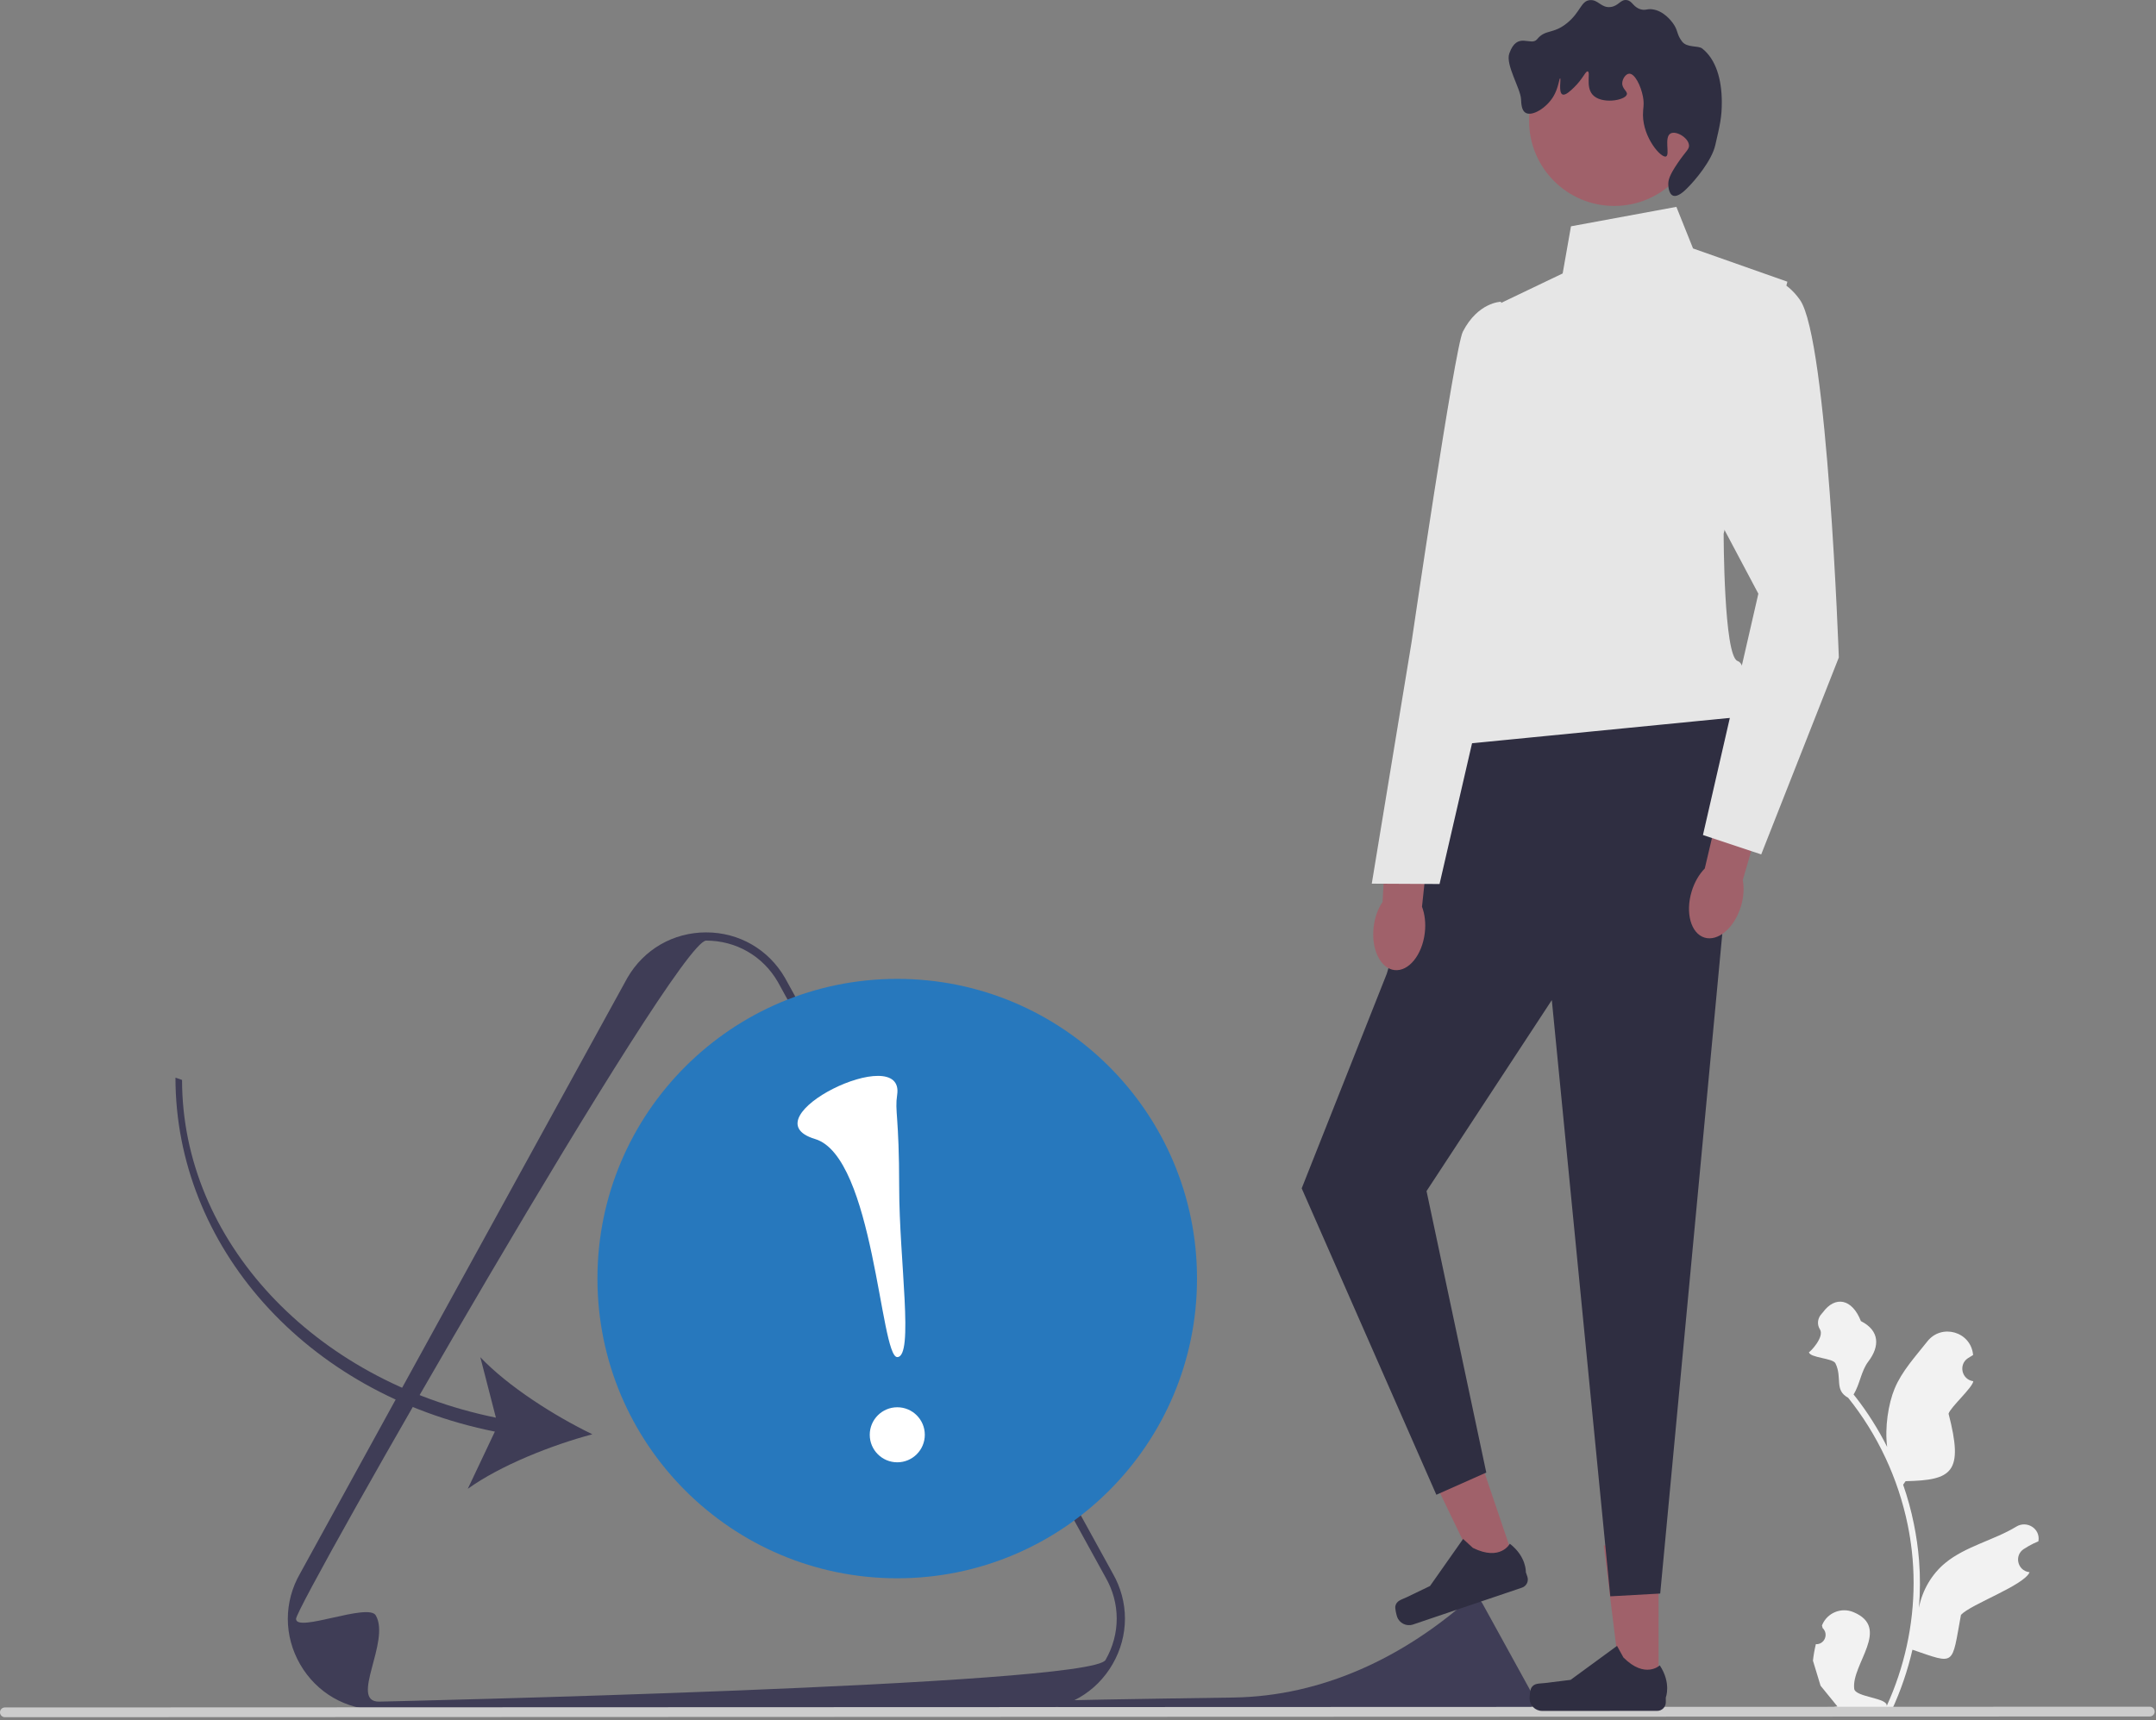 <?xml version="1.0" encoding="UTF-8" standalone="no"?><!DOCTYPE svg PUBLIC "-//W3C//DTD SVG 1.1//EN" "http://www.w3.org/Graphics/SVG/1.1/DTD/svg11.dtd"><svg width="100%" height="100%" viewBox="0 0 525 419" version="1.1" xmlns="http://www.w3.org/2000/svg" xmlns:xlink="http://www.w3.org/1999/xlink" xml:space="preserve" xmlns:serif="http://www.serif.com/" style="fill-rule:evenodd;clip-rule:evenodd;stroke-linejoin:round;stroke-miterlimit:2;"><rect x="0" y="0" width="525" height="419" fill="#808080" stroke="none"/><g id="Layer1"></g><path d="M442.174,400.477C444.24,400.606 445.381,398.039 443.817,396.543L443.662,395.925C443.682,395.876 443.703,395.826 443.723,395.777C444.955,392.837 448.349,391.445 451.295,392.663C460.609,396.514 450.775,405.363 451.514,411.351C451.773,413.418 459.869,413.531 459.411,415.559C463.716,406.147 465.979,395.871 465.976,385.536C465.975,382.94 465.832,380.343 465.54,377.754C465.301,375.635 464.97,373.53 464.543,371.444C462.234,360.167 457.237,349.428 450.033,340.459C446.57,338.568 448.682,335.609 446.937,332.064C446.31,330.785 440.719,330.756 440.486,329.355C440.736,329.387 444.35,325.634 443.156,323.778C442.371,322.557 442.615,321.002 443.624,319.958C443.723,319.855 443.817,319.747 443.902,319.631C446.883,315.587 450.992,316.291 453.139,321.785C457.722,324.096 457.768,327.932 454.958,331.622C453.17,333.969 452.925,337.145 451.356,339.658C451.518,339.864 451.686,340.064 451.847,340.271C454.81,344.068 457.372,348.149 459.533,352.437C458.921,347.671 459.82,341.929 461.354,338.227C463.114,333.978 466.424,330.405 469.323,326.73C472.786,322.341 479.833,324.333 480.446,329.89C480.452,329.943 480.458,329.996 480.463,330.05C480.034,330.292 479.614,330.549 479.204,330.821C476.865,332.369 477.676,335.995 480.448,336.421L480.511,336.431C480.356,337.975 474.878,342.838 474.491,344.343C478.196,358.651 475.424,360.54 464.025,360.78L463.427,361.632C464.507,364.738 465.376,367.918 466.029,371.139C466.643,374.13 467.071,377.152 467.311,380.188C467.609,384.018 467.585,387.867 467.263,391.691L467.282,391.556C468.101,387.344 470.386,383.41 473.705,380.683C478.65,376.619 485.636,375.12 490.971,371.853C493.538,370.28 496.83,372.31 496.383,375.288L496.361,375.431C495.567,375.754 494.792,376.129 494.043,376.549C493.614,376.791 493.193,377.049 492.783,377.32C490.443,378.869 491.255,382.496 494.028,382.921L494.09,382.93C494.136,382.937 494.174,382.943 494.219,382.95C492.858,386.186 479.884,390.751 477.508,393.342C475.198,405.84 476.333,405.468 465.697,401.832L465.691,401.832C464.53,406.896 462.833,411.844 460.651,416.56L442.631,416.566C442.567,416.366 442.508,416.159 442.45,415.959C444.117,416.062 445.796,415.965 447.436,415.66C446.099,414.02 444.761,412.367 443.424,410.727C443.391,410.695 443.365,410.663 443.34,410.63L443.319,410.605L441.464,404.498C441.61,403.143 441.849,401.8 442.174,400.477L442.174,400.477L442.174,400.477Z" style="fill:rgb(242,242,242);fill-rule:nonzero;"/><path d="M251.744,416.42L92.287,416.475C84.277,416.478 77.101,412.338 73.093,405.402C71.089,401.934 70.087,398.129 70.085,394.323C70.084,390.518 71.084,386.712 73.085,383.242L152.763,238.193C156.767,231.254 163.94,227.11 171.95,227.107C179.961,227.104 187.137,231.244 191.145,238.18L270.934,383.192C272.932,386.651 273.932,390.452 273.933,394.255C273.932,398.058 272.933,401.864 270.931,405.334C266.928,412.273 259.755,416.417 251.744,416.42L251.744,416.42L251.744,416.42ZM72.09,394.32C72.09,397.784 89.685,390.32 91.508,393.475C95.154,399.786 84.999,414.478 92.287,414.475C92.287,414.475 265.557,410.647 269.199,404.334C271.019,401.178 271.929,397.715 271.928,394.253C271.927,390.791 271.015,387.33 269.191,384.175L189.403,239.163C185.767,232.87 179.239,229.105 171.951,229.107C164.666,229.11 72.09,390.856 72.09,394.32L72.09,394.32Z" style="fill:rgb(63,61,86);fill-rule:nonzero;"/><path d="M253.515,414.419C251.517,418.42 345.129,417.191 346.236,417.19C346.236,417.19 372.548,416.609 373.101,415.65C373.377,415.171 373.515,414.645 373.515,414.119C373.515,413.594 373.376,413.068 373.1,412.589L360.983,390.568C360.431,389.613 359.44,389.041 358.333,389.041C358.287,389.041 358.219,389.082 358.131,389.16C341.968,403.604 322.049,413.153 300.374,413.475C277.327,413.818 253.642,414.165 253.515,414.419L253.515,414.419L253.515,414.419Z" style="fill:rgb(63,61,86);fill-rule:nonzero;"/><path d="M0,417.081C0,417.741 0.53,418.271 1.19,418.271L523.48,418.09C524.14,418.09 524.67,417.56 524.67,416.9C524.67,416.24 524.14,415.71 523.48,415.71L1.19,415.891C0.53,415.891 -0,416.421 -0,417.081Z" style="fill:rgb(204,204,204);fill-rule:nonzero;"/><g><path d="M403.878,411.305L394.833,411.308L390.518,376.422L403.867,376.418L403.878,411.305Z" style="fill:rgb(160,97,106);fill-rule:nonzero;"/><path d="M372.889,411.111C372.608,411.585 372.46,413.116 372.46,413.668C372.461,415.363 373.835,416.737 375.531,416.737L403.541,416.727C404.698,416.726 405.635,415.789 405.635,414.632L405.634,413.466C405.634,413.466 407.019,409.96 404.165,405.641C404.165,405.641 400.62,409.025 395.32,403.729L393.757,400.899L382.45,409.174L376.182,409.948C374.81,410.117 373.594,409.923 372.889,411.111L372.889,411.111Z" style="fill:rgb(47,46,65);fill-rule:nonzero;"/></g><g><path d="M369.197,381.468L360.63,384.366L345.369,352.7L358.014,348.421L369.197,381.468Z" style="fill:rgb(160,97,106);fill-rule:nonzero;"/><path d="M339.779,391.208C339.664,391.748 340.014,393.245 340.191,393.768C340.734,395.374 342.477,396.235 344.083,395.691L370.615,386.711C371.71,386.34 372.298,385.152 371.927,384.056L371.553,382.951C371.553,382.951 371.742,379.187 367.655,376.01C367.655,376.01 365.381,380.351 358.664,377.031L356.276,374.851L348.216,386.311L342.525,389.052C341.28,389.651 340.066,389.856 339.779,391.208L339.779,391.208L339.779,391.208Z" style="fill:rgb(47,46,65);fill-rule:nonzero;"/></g><path d="M355.226,179.09L337.683,237.191L316.972,289.452L349.761,364.086L361.918,358.677L347.371,290.117L377.878,243.594L392.114,388.826L404.273,388.147L420.763,212.843L423.114,174.676L355.226,179.09Z" style="fill:rgb(47,46,65);fill-rule:nonzero;"/><path d="M408.21,50.385L382.542,55.123L380.519,66.607L364.985,74.043L356.908,158.486C356.908,158.486 343.403,176.054 354.214,181.455L423.114,174.676C423.114,174.676 426.488,162.185 423.11,161C419.732,159.815 419.721,129.981 419.721,129.981L435.237,68.615L412.266,60.517L408.21,50.385Z" style="fill:rgb(230,230,230);fill-rule:nonzero;"/><circle cx="393.07" cy="29.436" r="20.728" style="fill:rgb(160,97,106);"/><path d="M406.796,32.512C405.142,33.418 406.711,37.741 405.678,38.115C404.483,38.547 400.126,33.588 400.072,28.033C400.056,26.352 400.443,25.545 400.07,23.551C399.584,20.944 398.09,17.869 396.707,17.95C395.888,17.999 395.087,19.158 395.027,20.192C394.944,21.641 396.352,22.212 396.149,22.992C395.763,24.48 389.851,25.506 387.746,22.995C386.096,21.027 387.361,17.571 386.623,17.394C386.08,17.263 385.496,19.166 383.264,21.316C382.422,22.126 381.172,23.331 380.463,22.998C379.439,22.516 380.183,19.122 379.902,19.077C379.668,19.039 379.522,21.425 378.222,23.559C376.553,26.3 373.108,28.413 371.501,27.483C370.517,26.913 370.439,25.327 370.38,24.122C370.255,21.584 366.567,15.745 367.521,13.03C369.463,7.504 372.791,11.399 374.296,9.555C376.334,7.058 378.162,8.401 381.577,5.631C384.914,2.926 384.943,0.206 387.178,0.027C389.19,-0.134 389.905,2.012 392.22,1.706C394.181,1.446 394.607,-0.218 396.141,0.024C397.545,0.246 397.637,1.713 399.503,2.264C400.694,2.616 400.956,2.106 402.304,2.263C405.109,2.588 406.994,5.144 407.347,5.622C408.708,7.467 408.18,8.246 409.589,10.103C410.805,11.705 413.498,11.025 414.511,11.825C417.82,14.439 419.242,19.26 419.271,24.754C419.291,28.597 418.79,30.539 417.672,35.39C416.823,39.073 412.89,43.833 410.722,45.956C410.14,46.526 408.509,48.123 407.361,47.638C406.274,47.178 406.241,45.11 406.24,44.837C406.235,43.898 406.485,42.736 408.479,39.794C410.574,36.704 411.406,36.352 411.279,35.312C411.054,33.474 408.114,31.791 406.796,32.512L406.796,32.512L406.796,32.512Z" style="fill:rgb(47,46,65);fill-rule:nonzero;"/><g><path d="M334.495,225.76C333.849,231.162 336.114,235.875 339.552,236.285C342.99,236.696 346.3,232.649 346.945,227.246C347.227,224.882 346.952,222.649 346.265,220.851L348.712,197.925L337.928,197.006L336.661,219.705C335.57,221.29 334.777,223.395 334.495,225.76L334.495,225.76L334.495,225.76Z" style="fill:rgb(160,97,106);fill-rule:nonzero;"/><path d="M365.491,73.498C365.491,73.498 359.904,73.577 356.205,80.802C354.24,84.64 343.723,156.429 343.723,156.429L334.036,215.238L350.538,215.321L363.397,159.628L374.214,127.327L365.491,73.498L365.491,73.498Z" style="fill:rgb(230,230,230);fill-rule:nonzero;"/></g><path d="M411.93,217.13C410.349,222.337 411.754,227.373 415.067,228.378C418.381,229.384 422.348,225.978 423.928,220.772C424.62,218.493 424.739,216.246 424.377,214.357L430.796,192.211L420.34,189.42L415.122,211.547C413.77,212.917 412.621,214.851 411.93,217.13L411.93,217.13Z" style="fill:rgb(160,97,106);fill-rule:nonzero;"/><path d="M423.416,69.632C423.416,69.632 431.52,63.55 438.278,73.005C445.037,82.46 447.766,160.143 447.766,160.143L428.868,208.112L414.68,203.388L428.17,144.613L404.512,100.037L423.416,69.632L423.416,69.632Z" style="fill:rgb(230,230,230);fill-rule:nonzero;"/><g><circle cx="218.48" cy="311.431" r="73" style="fill:rgb(39,120,189);"/><g><circle cx="218.493" cy="349.479" r="6.703" style="fill:white;"/><path d="M218.464,266.681C217.848,270.773 218.952,271.629 218.958,289.267C218.964,306.904 222.623,330.552 218.486,330.554C214.349,330.555 212.836,281.751 198.469,277.432C181.579,272.353 220.457,253.437 218.464,266.681L218.464,266.681Z" style="fill:white;fill-rule:nonzero;"/></g></g><path d="M120.503,348.702L113.908,362.637C121.881,356.92 134.335,351.991 144.245,349.352C135.011,344.891 123.712,337.7 116.962,330.58L120.755,345.304C76.281,336.246 44.344,302.128 44.33,263.045L42.724,262.492C42.738,303.315 74.234,339.453 120.503,348.702L120.503,348.702Z" style="fill:rgb(63,61,86);fill-rule:nonzero;"/></svg>